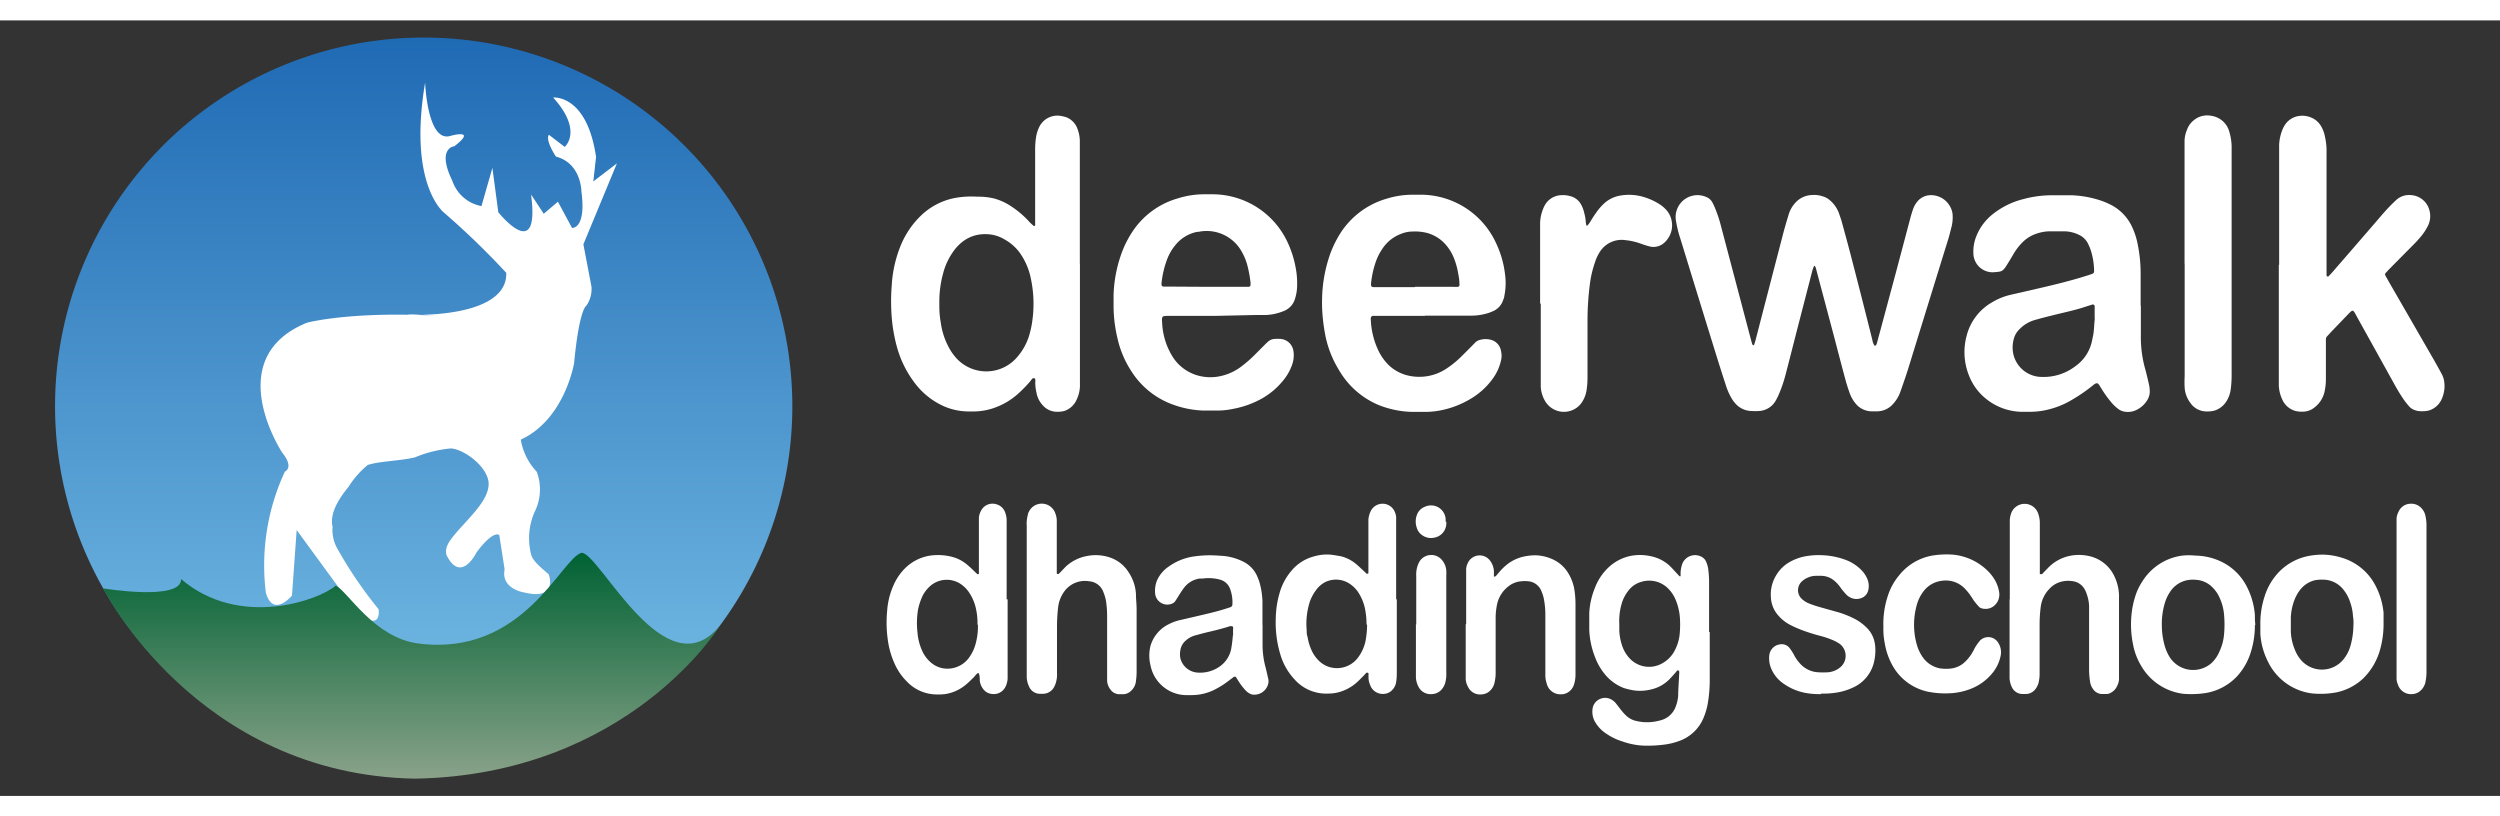 <svg width="196" height="64" id="Layer_1" data-name="Layer 1" xmlns="http://www.w3.org/2000/svg" xmlns:xlink="http://www.w3.org/1999/xlink" viewBox="0 0 228.88 71"><rect x="0" y="0" width="228.88" height="71" fill="#333333" stroke="none"/><defs><style>.cls-1{fill:url(#linear-gradient);}.cls-2{fill:#fff;}.cls-3{fill-rule:evenodd;fill:url(#linear-gradient-2);}</style><linearGradient id="linear-gradient" x1="38.79" y1="69.08" x2="38.79" y2="1.57" gradientUnits="userSpaceOnUse"><stop offset="0" stop-color="#7bc2e8"/><stop offset="1" stop-color="#1f6ab4"/></linearGradient><linearGradient id="linear-gradient-2" x1="37.67" y1="69.43" x2="37.67" y2="48.74" gradientUnits="userSpaceOnUse"><stop offset="0" stop-color="#89a289"/><stop offset="1" stop-color="#006233"/></linearGradient></defs><g id="Sifal_school" data-name="Sifal school"><path class="cls-1" d="M72.54,35.32A33.75,33.75,0,1,1,38.8,1.57,33.75,33.75,0,0,1,72.54,35.32Z"/><path class="cls-2" d="M24.34,52.39a20.35,20.35,0,0,1,1.74-11.08s.87-.35-.23-1.72c0,0-5.73-8.64,2.24-11.91,0,0,3.83-1.05,11.75-.65-8.21-.61,6.67,1.51,6.51-3.92a72.36,72.36,0,0,0-5.7-5.51s-3.31-2.53-1.73-11.91c0,0,.2,5.55,2.33,4.88,0,0,2.5-.71.35.95,0,0-1.66.14-.19,3.16A3.49,3.49,0,0,0,44.08,17l1-3.5.54,4.06s3.85,4.84,3-1.62l1.16,1.76,1.3-1.1L52.37,19s1.32.13.86-3.33c0,0,0-2.59-2.33-3.2,0,0-1-1.47-.65-2l1.45,1.11s1.72-1.45-1.06-4.52c0,0,3.09-.33,3.93,5.44l-.25,2.24,2.16-1.65L53.41,20.5l.74,3.87a2.67,2.67,0,0,1-.46,1.74s-.65.24-1.13,5.27c0,0-.85,5.15-4.88,7a5.6,5.6,0,0,0,1.46,2.94,4.59,4.59,0,0,1-.2,3.69,6,6,0,0,0-.3,3.94c.22.65,1,1.23,1.6,1.77,0,0,.94,2.48-2.39,1.62,0,0-2-.35-1.65-2.08l-.49-3.14s-.49-.54-2.08,1.58c0,0-1.38,2.85-2.7.35,0,0-.36-.55.31-1.48,1.15-1.61,3.64-3.51,3.49-5.28-.16-1.56-2.4-3.09-3.47-3.1A11,11,0,0,0,38,40c-1.32.33-3.23.34-4.33.7a8.28,8.28,0,0,0-1.76,2c-1.16,1.41-1.71,2.64-1.46,3.67a3.41,3.41,0,0,0,.38,1.89,39,39,0,0,0,3.83,5.65s.36,2.17-2,.27l-5.5-7.52-.43,6S25,54.74,24.34,52.39Z"/><path class="cls-3" d="M16.58,51.15c5.41,4.61,12.73,1.87,14.15.6,1.1.46,3.45,4.77,7.6,5.3,9.61,1.23,13.07-7.85,14.92-8.31,1.65,0,7.67,12.75,12.66,6.68,0,0-8.36,13.65-27.91,14C18,69.06,9.44,52,9.44,52S16.64,53.19,16.58,51.15Z"/></g><path class="cls-2" d="M171.67,29.79s.09-.06.11-.1a1.43,1.43,0,0,0,.09-.27c.56-2.07,1.11-4.14,1.67-6.21l1.35-5.09c.07-.27.15-.54.24-.8a2.3,2.3,0,0,1,.37-.69,1.6,1.6,0,0,1,1.2-.63,2,2,0,0,1,2,1.43,1.62,1.62,0,0,1,.07.44,3.7,3.7,0,0,1-.08.94c-.1.38-.19.77-.3,1.14q-1.86,6-3.71,12c-.21.67-.45,1.34-.68,2a3.2,3.2,0,0,1-.71,1.19,1.94,1.94,0,0,1-1.44.65h-.56a1.94,1.94,0,0,1-1.26-.55A3.2,3.2,0,0,1,169.3,34c-.13-.37-.25-.74-.35-1.12-.34-1.26-.67-2.52-1-3.79l-1.68-6.32a.56.56,0,0,0-.14-.3l-.05,0s0,0,0,0-.11.28-.15.42l-1.47,5.69c-.33,1.3-.66,2.6-1,3.9a12.33,12.33,0,0,1-.56,1.65,5.66,5.66,0,0,1-.34.7,1.87,1.87,0,0,1-1.51.93,5.15,5.15,0,0,1-.68,0A2,2,0,0,1,159,35.2a3,3,0,0,1-.51-.67,6.14,6.14,0,0,1-.52-1.24c-.33-1-.67-2.09-1-3.15q-1.57-5.07-3.13-10.16a10.83,10.83,0,0,1-.41-1.68,2,2,0,0,1,2.81-2.12,1.08,1.08,0,0,1,.53.48,5.69,5.69,0,0,1,.26.56,11.79,11.79,0,0,1,.54,1.65q1.3,4.92,2.6,9.85l.23.86a.44.44,0,0,0,.08.15.23.23,0,0,0,.1,0s0,0,0,0,.11-.31.15-.48q1.23-4.76,2.47-9.53c.17-.67.37-1.33.57-2a2.78,2.78,0,0,1,.66-1.09,2.12,2.12,0,0,1,1.4-.64,2.49,2.49,0,0,1,1.05.12,1.7,1.7,0,0,1,.68.38,2.88,2.88,0,0,1,.81,1.19c.1.3.21.6.29.91.26.95.52,1.9.77,2.86.68,2.62,1.35,5.24,2,7.86a1.11,1.11,0,0,0,.19.47Z"/><path class="cls-2" d="M98.87,22.27V32.68c0,.28,0,.56,0,.84a3.12,3.12,0,0,1-.32,1.24,1.87,1.87,0,0,1-1.12,1,2.43,2.43,0,0,1-.66.07,1.71,1.71,0,0,1-1.29-.58,2.23,2.23,0,0,1-.58-1.13,4.21,4.21,0,0,1-.12-1,1.34,1.34,0,0,0,0-.28.24.24,0,0,0-.06-.08s-.1,0-.15,0-.18.19-.26.29a12.16,12.16,0,0,1-1.18,1.2,6.44,6.44,0,0,1-1.86,1.13,5.73,5.73,0,0,1-2,.42h-.67a5.68,5.68,0,0,1-2.53-.64,6.83,6.83,0,0,1-2.4-2.07,9.64,9.64,0,0,1-1.5-3,14.89,14.89,0,0,1-.47-2.3,18,18,0,0,1-.06-3.52,11.32,11.32,0,0,1,.88-3.8,8,8,0,0,1,1.84-2.64,6.13,6.13,0,0,1,3.05-1.57,8.37,8.37,0,0,1,2.06-.12A6.17,6.17,0,0,1,91,16.3a5.29,5.29,0,0,1,1.53.69,8.68,8.68,0,0,1,1.78,1.53l.33.3s.12,0,.13-.06a.88.88,0,0,0,0-.16c0-.17,0-.34,0-.51V11.88a7.2,7.2,0,0,1,.09-1.23,3.29,3.29,0,0,1,.34-1,1.85,1.85,0,0,1,2-.89,2.62,2.62,0,0,1,.48.13,1.76,1.76,0,0,1,.95,1A3.21,3.21,0,0,1,98.86,11c0,.28,0,.56,0,.84V22.27ZM86,26a8.36,8.36,0,0,0,.13,1.67,6.69,6.69,0,0,0,.69,2.18,4.9,4.9,0,0,0,.76,1.1,3.71,3.71,0,0,0,5.59-.18,5.39,5.39,0,0,0,1-1.76,8.7,8.7,0,0,0,.37-1.74,11,11,0,0,0-.16-3.62,6.15,6.15,0,0,0-1-2.35A4.29,4.29,0,0,0,92,20.07a3.34,3.34,0,0,0-1.81-.5,3.29,3.29,0,0,0-1.9.57,4,4,0,0,0-1,1,6,6,0,0,0-.94,2A9.83,9.83,0,0,0,86,26Z"/><path class="cls-2" d="M208.66,22.38V12.3c0-.3,0-.6,0-.9a4.11,4.11,0,0,1,.23-1.2,2.65,2.65,0,0,1,.38-.75,1.87,1.87,0,0,1,1-.66,2.07,2.07,0,0,1,1.21.06,1.88,1.88,0,0,1,1.05.89,2.79,2.79,0,0,1,.32.89A5.73,5.73,0,0,1,213,11.8v11c0,.19,0,.38,0,.56a.11.11,0,0,0,.07.08.12.12,0,0,0,.1,0l.34-.36,3.82-4.41c.4-.47.8-.94,1.21-1.39q.4-.43.84-.84a1.73,1.73,0,0,1,1.28-.45,1.86,1.86,0,0,1,1.76,1.4,2,2,0,0,1-.14,1.42,5.1,5.1,0,0,1-.5.8,11.12,11.12,0,0,1-1,1.1l-2.09,2.11-.3.33a.18.18,0,0,0,0,.21l.27.49,4,6.94c.29.5.57,1,.85,1.52a2.22,2.22,0,0,1,.24.62,2.91,2.91,0,0,1-.17,1.65,1.89,1.89,0,0,1-1.23,1.14,3,3,0,0,1-.89.05,1.62,1.62,0,0,1-.38-.09,1.19,1.19,0,0,1-.55-.38,6.26,6.26,0,0,1-.45-.57c-.34-.49-.64-1-.93-1.53l-3.33-6c-.44-.8-.35-.8-1-.14l-1.47,1.53-.3.33a.43.43,0,0,0-.11.26v.45c0,1.06,0,2.12,0,3.19a5.36,5.36,0,0,1-.1,1.06,2.49,2.49,0,0,1-.89,1.51,1.71,1.71,0,0,1-1.18.43,2.2,2.2,0,0,1-.67-.08,1.86,1.86,0,0,1-1.14-1,3.42,3.42,0,0,1-.33-1.29c0-.28,0-.56,0-.84V22.38Z"/><path class="cls-2" d="M196,26.12c0,.91,0,1.83,0,2.74a10.78,10.78,0,0,0,.41,3.1c.12.45.23.91.33,1.36a2.74,2.74,0,0,1,.07.5,1.5,1.5,0,0,1-.26,1,2.32,2.32,0,0,1-.91.82,1.76,1.76,0,0,1-1.19.17,1.27,1.27,0,0,1-.56-.27,3.49,3.49,0,0,1-.49-.45,9.36,9.36,0,0,1-.62-.79c-.19-.26-.35-.53-.52-.8s-.25-.41-.61-.12a14.93,14.93,0,0,1-2,1.38,7.71,7.71,0,0,1-2.23.89,7,7,0,0,1-1.38.18c-.36,0-.71,0-1.07,0a5.34,5.34,0,0,1-3.52-1.52,5.07,5.07,0,0,1-1.17-1.76,5.74,5.74,0,0,1-.23-3.68,4.92,4.92,0,0,1,2.36-3.08,5.88,5.88,0,0,1,1.71-.68l2.4-.55c1.57-.36,3.13-.74,4.66-1.23.14-.05.28-.09.42-.15a.24.24,0,0,0,.12-.18V22.9a6.54,6.54,0,0,0-.31-1.87,4.37,4.37,0,0,0-.29-.67,1.73,1.73,0,0,0-.77-.72,3.2,3.2,0,0,0-1.29-.33c-.5,0-1,0-1.51,0a4.21,4.21,0,0,0-1.21.25,3.27,3.27,0,0,0-1.13.71,5.26,5.26,0,0,0-.83,1.05c-.21.36-.42.71-.64,1.06-.39.64-.53.62-1.13.67a1.76,1.76,0,0,1-1.94-1.65,3.79,3.79,0,0,1,.29-1.7,4.87,4.87,0,0,1,1.53-2,7.34,7.34,0,0,1,2.75-1.34,10.05,10.05,0,0,1,2.44-.35c.67,0,1.35,0,2,0a9.51,9.51,0,0,1,2.79.53,7.54,7.54,0,0,1,.82.36,4.33,4.33,0,0,1,1.95,2.1,6.83,6.83,0,0,1,.5,1.65,13.47,13.47,0,0,1,.24,2.45c0,1,0,2,0,3Zm-4.23,1.2v-1a.88.88,0,0,0,0-.16.17.17,0,0,0-.2-.15l-.16.05-.85.27c-.85.26-1.73.44-2.6.66-.56.14-1.12.28-1.67.44a3.14,3.14,0,0,0-1.38.82,1.9,1.9,0,0,0-.54.9,2.87,2.87,0,0,0-.11.77,2.68,2.68,0,0,0,2.63,2.72,4.79,4.79,0,0,0,3.14-1,3.73,3.73,0,0,0,1.42-2c.07-.21.1-.44.15-.65.13-.55.11-1.11.19-1.72Z"/><path class="cls-2" d="M130.45,27.05h-4.21l-.56,0a.22.22,0,0,0-.18.19.43.43,0,0,0,0,.16,7.27,7.27,0,0,0,.64,2.71,4.79,4.79,0,0,0,1,1.45,3.84,3.84,0,0,0,2,1,4.49,4.49,0,0,0,3.27-.67,8.81,8.81,0,0,0,1.39-1.13l1-1,.27-.28a.9.9,0,0,1,.39-.22,1.87,1.87,0,0,1,1.1,0,1.26,1.26,0,0,1,.86,1,1.87,1.87,0,0,1,0,.88,4.55,4.55,0,0,1-.86,1.8,6.68,6.68,0,0,1-2,1.75,8.48,8.48,0,0,1-2.61,1,7.21,7.21,0,0,1-1.39.15h-1.3a8.82,8.82,0,0,1-3-.61A7.57,7.57,0,0,1,122.58,32a9.65,9.65,0,0,1-1.21-3,16.82,16.82,0,0,1-.26-1.71,14.31,14.31,0,0,1-.07-1.85,13.05,13.05,0,0,1,.76-4.11,10.13,10.13,0,0,1,.89-1.81,7.51,7.51,0,0,1,4.3-3.21,8,8,0,0,1,2.27-.35h1A7.6,7.6,0,0,1,137,20.46a9.09,9.09,0,0,1,.79,2.79,5.91,5.91,0,0,1-.07,2c0,.12-.07.25-.11.37a1.66,1.66,0,0,1-.92,1,4,4,0,0,1-.8.27,5.06,5.06,0,0,1-1.17.14h-4.26Zm-.91-2.66H133a4,4,0,0,0,.5,0s.1-.06.11-.11a.55.55,0,0,0,0-.22c0-.31-.06-.63-.12-.94a6.47,6.47,0,0,0-.44-1.5,4.22,4.22,0,0,0-.88-1.29,3.49,3.49,0,0,0-1.59-.89,4.59,4.59,0,0,0-1.28-.11,2.77,2.77,0,0,0-1,.2,3.5,3.5,0,0,0-1.76,1.41,4.89,4.89,0,0,0-.63,1.3,8.56,8.56,0,0,0-.39,1.86c0,.22,0,.31.27.32h3.75Z"/><path class="cls-2" d="M111.29,27.05h-4.21c-.74,0-.73,0-.68.71a6.4,6.4,0,0,0,1,3.1,4,4,0,0,0,2.26,1.65,4.32,4.32,0,0,0,1.72.12,4.85,4.85,0,0,0,2.34-1,11.65,11.65,0,0,0,1.06-.92l1-1a3.57,3.57,0,0,1,.28-.27,1,1,0,0,1,.65-.28,4.34,4.34,0,0,1,.51,0,1.29,1.29,0,0,1,1.19,1.07,2.52,2.52,0,0,1-.09,1.22,4.66,4.66,0,0,1-.87,1.55,6.79,6.79,0,0,1-1.82,1.56,8.52,8.52,0,0,1-2.72,1,7.13,7.13,0,0,1-1.39.16h-1.29a8.85,8.85,0,0,1-2.74-.51,7.51,7.51,0,0,1-3.89-3.06,9.11,9.11,0,0,1-1.3-3.08,12.75,12.75,0,0,1-.35-2.88c0-.36,0-.71,0-1.07a12.31,12.31,0,0,1,.88-4.19,9.57,9.57,0,0,1,.84-1.58,7.42,7.42,0,0,1,4.21-3.07,7.91,7.91,0,0,1,2.26-.36h1a7.59,7.59,0,0,1,6.78,4.48,9.37,9.37,0,0,1,.69,2.18,7.58,7.58,0,0,1,.14,1.84,4.11,4.11,0,0,1-.2,1.1,1.71,1.71,0,0,1-1,1.08,4.83,4.83,0,0,1-1.63.37c-.3,0-.6,0-.9,0Zm-.86-2.66h3.48l.44,0a.19.19,0,0,0,.14-.16c0-.07,0-.15,0-.22a11.29,11.29,0,0,0-.28-1.54,5.19,5.19,0,0,0-.5-1.25,3.67,3.67,0,0,0-4-1.86l-.11,0a3.4,3.4,0,0,0-2,1.22,4.64,4.64,0,0,0-.77,1.35,8.7,8.7,0,0,0-.49,2.12,1,1,0,0,0,0,.17.21.21,0,0,0,.15.15l.5,0Z"/><path class="cls-2" d="M156.53,56v4.43a12.64,12.64,0,0,1-.2,2.22,6.15,6.15,0,0,1-.4,1.28,3.78,3.78,0,0,1-2.09,2,6.14,6.14,0,0,1-1.46.37,11.94,11.94,0,0,1-1.79.1A6.69,6.69,0,0,1,148.5,66a5.25,5.25,0,0,1-1.41-.68,3.19,3.19,0,0,1-1-1,1.86,1.86,0,0,1-.3-1.17,1.15,1.15,0,0,1,.78-1.06,1.13,1.13,0,0,1,.77,0,1.43,1.43,0,0,1,.62.46l.48.62a4.58,4.58,0,0,0,.42.46,1.89,1.89,0,0,0,.92.5,4.2,4.2,0,0,0,1.62.08,5.19,5.19,0,0,0,.76-.17,2,2,0,0,0,1.27-1.26,3.62,3.62,0,0,0,.21-.92c0-.67.07-1.34.09-2a.82.82,0,0,0,0-.27s0-.06-.07-.07a.12.12,0,0,0-.1,0,1.81,1.81,0,0,0-.18.21c-.19.21-.37.42-.57.62a3.39,3.39,0,0,1-1.6.89,4.25,4.25,0,0,1-1.55.11,6.24,6.24,0,0,1-1-.23,4.17,4.17,0,0,1-1.78-1.32,5.52,5.52,0,0,1-.89-1.61,7.6,7.6,0,0,1-.49-2.4c0-.51,0-1,0-1.52A6.93,6.93,0,0,1,146,52a5,5,0,0,1,1.17-1.83A4.18,4.18,0,0,1,149.43,49a4.57,4.57,0,0,1,1.73.06,3.56,3.56,0,0,1,1.72.89c.23.22.43.46.65.69l.23.25s.07,0,.1,0,0,0,0,0,0-.22,0-.33a2.85,2.85,0,0,1,.11-.66,1.25,1.25,0,0,1,1.88-.75.85.85,0,0,1,.33.37,2.38,2.38,0,0,1,.2.64,8.48,8.48,0,0,1,.09,1.23V56Zm-8.28-.77c0,.2,0,.41,0,.61a4.94,4.94,0,0,0,.23,1.32,3.2,3.2,0,0,0,.72,1.25,2.43,2.43,0,0,0,2.93.48,2.84,2.84,0,0,0,1.08-1,4.06,4.06,0,0,0,.58-1.85,8.9,8.9,0,0,0,0-1.46,5.28,5.28,0,0,0-.35-1.46,3.19,3.19,0,0,0-.73-1.12,2.44,2.44,0,0,0-2.44-.6,2.24,2.24,0,0,0-1.22.85,3.42,3.42,0,0,0-.58,1.14,5.67,5.67,0,0,0-.22,1.88Z"/><path class="cls-2" d="M200,22.26V12c0-.33,0-.67,0-1a2.75,2.75,0,0,1,.23-1,1.88,1.88,0,0,1,.57-.82,1.91,1.91,0,0,1,1.62-.45,2,2,0,0,1,1.69,1.51,5,5,0,0,1,.2,1.27c0,.15,0,.3,0,.45V32.54a9.32,9.32,0,0,1-.09,1.29,2.68,2.68,0,0,1-.36,1,2,2,0,0,1-1.11.89,2.53,2.53,0,0,1-.72.08,1.79,1.79,0,0,1-1.49-.77,2.62,2.62,0,0,1-.53-1.39,9.39,9.39,0,0,1,0-1.06V22.26Z"/><path class="cls-2" d="M141,25.93V19.5c0-.34,0-.68,0-1a3.77,3.77,0,0,1,.22-1.1,3.05,3.05,0,0,1,.2-.46A1.79,1.79,0,0,1,143,16a2.21,2.21,0,0,1,.72.08,1.55,1.55,0,0,1,1,.72,2.8,2.8,0,0,1,.32.83,3.8,3.8,0,0,1,.14.82,1.91,1.91,0,0,0,.06.33s0,0,0,0,.09,0,.1,0l.17-.22c.2-.32.39-.64.61-.94a5,5,0,0,1,.77-.89,2.9,2.9,0,0,1,1.33-.67,4.66,4.66,0,0,1,2.43.16,5.47,5.47,0,0,1,1.27.6,3,3,0,0,1,.71.62,2.14,2.14,0,0,1-.28,2.93,1.46,1.46,0,0,1-1.41.3c-.26-.07-.5-.15-.75-.24a5.71,5.71,0,0,0-1.36-.31,2.36,2.36,0,0,0-2.36,1.07,4,4,0,0,0-.46,1,9.77,9.77,0,0,0-.44,1.85,25.93,25.93,0,0,0-.23,3.41c0,1.75,0,3.5,0,5.26a7.68,7.68,0,0,1-.09,1.17,2.77,2.77,0,0,1-.37,1,1.93,1.93,0,0,1-1,.83,2,2,0,0,1-2.4-.82,2.93,2.93,0,0,1-.42-1.32c0-.31,0-.63,0-.95V25.93Z"/><path class="cls-2" d="M92.25,53v7.28a2.07,2.07,0,0,1-.16.65,1.28,1.28,0,0,1-.32.45,1.18,1.18,0,0,1-.88.29,1.12,1.12,0,0,1-.76-.32,1.59,1.59,0,0,1-.43-.9c0-.22,0-.44-.08-.66,0,0-.11-.08-.14,0l-.13.11a2.75,2.75,0,0,1-.22.26c-.21.2-.42.42-.65.61a3.86,3.86,0,0,1-1.85.89,4,4,0,0,1-.78.05A3.79,3.79,0,0,1,83,60.5a5.34,5.34,0,0,1-1.12-1.66,7.65,7.65,0,0,1-.57-1.93,11.33,11.33,0,0,1-.09-2.85,6.93,6.93,0,0,1,.55-2.27,5.07,5.07,0,0,1,1-1.54A4.17,4.17,0,0,1,85.15,49a5.17,5.17,0,0,1,1.84.07,3.51,3.51,0,0,1,1.59.79c.23.19.44.4.65.6l.25.24s.13,0,.14-.05a1,1,0,0,0,0-.17c0-.16,0-.33,0-.5V46.41c0-.3,0-.6,0-.9a1.67,1.67,0,0,1,.23-.68,1.17,1.17,0,0,1,1.3-.55,1.19,1.19,0,0,1,.9.84,2,2,0,0,1,.11.6V53Zm-2.76,2.32A5.89,5.89,0,0,0,89.38,54a4.34,4.34,0,0,0-.7-1.69,2.84,2.84,0,0,0-.67-.67,2.29,2.29,0,0,0-2.93.22,3,3,0,0,0-.65.9,5.72,5.72,0,0,0-.38,1.17A7.48,7.48,0,0,0,84,56.05a4.85,4.85,0,0,0,.43,1.67,3,3,0,0,0,.8,1.07,2.3,2.3,0,0,0,1.83.54,2.44,2.44,0,0,0,1.74-1.11,3.73,3.73,0,0,0,.51-1.11,5.92,5.92,0,0,0,.22-1.78Z"/><path class="cls-2" d="M127.88,53q0,3.3,0,6.61c0,.29,0,.59-.05.89a1.31,1.31,0,0,1-.33.76,1.12,1.12,0,0,1-.83.4,1.22,1.22,0,0,1-1.24-.84,1.81,1.81,0,0,1-.14-.6c0-.13,0-.26,0-.39s0-.06-.05-.09a.13.13,0,0,0-.16,0l-.26.28c-.21.21-.42.43-.65.63a4.06,4.06,0,0,1-1.83.91,4.11,4.11,0,0,1-.78.07,3.86,3.86,0,0,1-3.08-1.34,5.67,5.67,0,0,1-1.24-2.17,10.09,10.09,0,0,1-.36-1.63,10.73,10.73,0,0,1-.08-1.79,8.69,8.69,0,0,1,.33-2.21,5.36,5.36,0,0,1,1.11-2.11,4,4,0,0,1,2.1-1.32,4.11,4.11,0,0,1,1.78-.11l.6.1a3.47,3.47,0,0,1,1.4.69c.24.2.47.42.71.64l.28.27a.11.11,0,0,0,.1,0s.07,0,.07-.07l0-.5V46.33c0-.2,0-.41,0-.61a2.13,2.13,0,0,1,.22-.81,1.21,1.21,0,0,1,2.19.07,1.55,1.55,0,0,1,.13.48c0,.3,0,.6,0,.9V53Zm-2.77,2.31a7.39,7.39,0,0,0-.16-1.54,4.41,4.41,0,0,0-.58-1.38,2.76,2.76,0,0,0-1-.93,2.26,2.26,0,0,0-1.9-.1,2.34,2.34,0,0,0-1,.82,3.89,3.89,0,0,0-.54,1,6.61,6.61,0,0,0-.3,2.65c0,.21,0,.41.08.61a4.73,4.73,0,0,0,.44,1.38,3.16,3.16,0,0,0,.6.81,2.34,2.34,0,0,0,1.61.67,2.4,2.4,0,0,0,1.95-.94A3.89,3.89,0,0,0,125,56.9a8.12,8.12,0,0,0,.16-1.57Z"/><path class="cls-2" d="M184,53V46.42c0-.21,0-.42,0-.62a2.14,2.14,0,0,1,.14-.71,1.31,1.31,0,0,1,2.47.09,2.5,2.5,0,0,1,.14.77c0,.35,0,.71,0,1.06v3.08c0,.17,0,.34,0,.51s0,.06.05.09.11,0,.16,0l.15-.16.35-.36A3.84,3.84,0,0,1,189.61,49a4.22,4.22,0,0,1,1.77.07,3.34,3.34,0,0,1,2,1.46A4.32,4.32,0,0,1,194,52.6c0,.41,0,.82,0,1.23V59.6c0,.24,0,.49,0,.73a1.58,1.58,0,0,1-.19.64,1.23,1.23,0,0,1-.52.56.81.81,0,0,1-.43.14h-.44a1,1,0,0,1-.8-.46,1.46,1.46,0,0,1-.27-.67,7.45,7.45,0,0,1-.09-1.06c0-1.6,0-3.21,0-4.82,0-.35,0-.71,0-1.06a3.64,3.64,0,0,0-.22-1.09,1.94,1.94,0,0,0-.15-.36,1.46,1.46,0,0,0-1.14-.81,2.49,2.49,0,0,0-1.27.12,2.2,2.2,0,0,0-.87.6,2.88,2.88,0,0,0-.77,1.58,12.66,12.66,0,0,0-.11,1.73c0,1.46,0,2.92,0,4.37a3.38,3.38,0,0,1-.11.95,1.57,1.57,0,0,1-.25.5,1.11,1.11,0,0,1-.9.48h-.34a1.08,1.08,0,0,1-.93-.61,2.13,2.13,0,0,1-.22-.81c0-.22,0-.45,0-.67V53Z"/><path class="cls-2" d="M94,52.94V46.27a3,3,0,0,1,.1-1c0-.13.08-.25.14-.37a1.31,1.31,0,0,1,2.38.24,1.94,1.94,0,0,1,.13.71c0,.19,0,.38,0,.56v3.81c0,.13,0,.26,0,.39a.08.08,0,0,0,.07.07.11.11,0,0,0,.1,0l.2-.2.43-.45a3.85,3.85,0,0,1,2-1,4.06,4.06,0,0,1,2,.12,3.22,3.22,0,0,1,1.78,1.38,4,4,0,0,1,.67,2c0,.47.06.94.06,1.4v5.66a6.54,6.54,0,0,1-.06.89,1.38,1.38,0,0,1-.44.89,1.05,1.05,0,0,1-.75.32h-.34a1,1,0,0,1-.84-.48,1.44,1.44,0,0,1-.27-.72c0-.32,0-.64,0-.95,0-1.55,0-3.1,0-4.65,0-.47,0-.94-.06-1.4a3.81,3.81,0,0,0-.28-1.14,1.49,1.49,0,0,0-1.3-1,2.33,2.33,0,0,0-2.33,1,3.05,3.05,0,0,0-.52,1.41,16.08,16.08,0,0,0-.1,1.84v4.15a2.54,2.54,0,0,1-.12.94,2.17,2.17,0,0,1-.15.35,1.16,1.16,0,0,1-1,.61h-.28a1.08,1.08,0,0,1-1-.65,2.15,2.15,0,0,1-.22-.86c0-.22,0-.45,0-.67V52.94Z"/><path class="cls-2" d="M115.59,55.33c0,.6,0,1.19,0,1.79a7.87,7.87,0,0,0,.29,2.16c.08.32.15.65.23,1a.94.94,0,0,1,0,.44,1.31,1.31,0,0,1-1.45,1,.86.86,0,0,1-.21-.07,1.45,1.45,0,0,1-.44-.34,6,6,0,0,1-.58-.75l-.27-.43a.17.17,0,0,0-.24,0l-.41.31a8,8,0,0,1-1.27.81,4.66,4.66,0,0,1-2.1.52h-.62a3.37,3.37,0,0,1-3.19-2.73,3.69,3.69,0,0,1,0-1.78,3.22,3.22,0,0,1,1.71-2,4.42,4.42,0,0,1,1-.36l2.4-.56c.65-.15,1.3-.32,1.94-.53l.27-.09a.26.26,0,0,0,.18-.25A3.54,3.54,0,0,0,112.6,52a1.34,1.34,0,0,0-.94-.81,3.9,3.9,0,0,0-1.56-.09l-.27,0a2.17,2.17,0,0,0-1.38.78,7.49,7.49,0,0,0-.45.65c-.14.22-.27.44-.42.66a.65.65,0,0,1-.26.2,1.12,1.12,0,0,1-1.57-1,2.52,2.52,0,0,1,.19-1.15A3.06,3.06,0,0,1,107,50a5.25,5.25,0,0,1,2.15-.9,10.14,10.14,0,0,1,2.52-.09,5.12,5.12,0,0,1,2.15.54,2.69,2.69,0,0,1,1.31,1.41,4.7,4.7,0,0,1,.22.63,7.27,7.27,0,0,1,.23,1.6v2.19Zm-2.7,1v-.56a.93.93,0,0,0,0-.22.13.13,0,0,0-.12-.09.9.9,0,0,0-.16,0c-.62.2-1.25.36-1.89.51-.41.09-.83.21-1.24.32a2.11,2.11,0,0,0-.89.46,1.43,1.43,0,0,0-.52.89,1.86,1.86,0,0,0,0,.78,1.74,1.74,0,0,0,1.47,1.28,3.12,3.12,0,0,0,2.17-.58,2.57,2.57,0,0,0,1-1.54,11.19,11.19,0,0,0,.16-1.28Z"/><path class="cls-2" d="M206.44,55.31a8.2,8.2,0,0,1-.5,2.9,5.79,5.79,0,0,1-1.18,1.89A5.1,5.1,0,0,1,202,61.57a8.84,8.84,0,0,1-2.12.08,5.19,5.19,0,0,1-3.81-2.49,5.89,5.89,0,0,1-.78-2,9.14,9.14,0,0,1-.16-2.61,8.1,8.1,0,0,1,.48-2.18,5.7,5.7,0,0,1,.52-1A5.11,5.11,0,0,1,199.78,49,5.76,5.76,0,0,1,201,49a5.61,5.61,0,0,1,2.18.47,5.07,5.07,0,0,1,2.57,2.47,6.72,6.72,0,0,1,.69,2.52c0,.3,0,.6.05.9Zm-8.52.07a6.91,6.91,0,0,0,.27,1.9,4.18,4.18,0,0,0,.44,1,2.55,2.55,0,0,0,3.89.51,3.15,3.15,0,0,0,.67-1,4.64,4.64,0,0,0,.43-1.62,10,10,0,0,0,0-1.73,4.66,4.66,0,0,0-.45-1.67,3.09,3.09,0,0,0-.57-.82,2.32,2.32,0,0,0-1.64-.74,2.67,2.67,0,0,0-.89.08,2.44,2.44,0,0,0-1.41,1.05,3.76,3.76,0,0,0-.45.95,6.62,6.62,0,0,0-.29,2.08Z"/><path class="cls-2" d="M206.94,55.34a7.91,7.91,0,0,1,.4-2.64,5.64,5.64,0,0,1,1.34-2.24A5.14,5.14,0,0,1,211.54,49a6.59,6.59,0,0,1,1.17-.09,6.13,6.13,0,0,1,1.71.29,5.1,5.1,0,0,1,3,2.43,6.74,6.74,0,0,1,.8,2.6c0,.19,0,.37,0,.56s0,.3,0,.44a8.65,8.65,0,0,1-.32,2.38,5.9,5.9,0,0,1-1.54,2.63,5.09,5.09,0,0,1-2.51,1.29,7.93,7.93,0,0,1-2.23.08,5.21,5.21,0,0,1-4-2.94,6.48,6.48,0,0,1-.68-2.52c0-.28,0-.56,0-.84Zm8.53-.06c0-.21,0-.47-.05-.73a4.48,4.48,0,0,0-.25-1.26,3.42,3.42,0,0,0-.56-1.09,2.39,2.39,0,0,0-2-1,2.91,2.91,0,0,0-.78.08,2.47,2.47,0,0,0-1.27.88,3.66,3.66,0,0,0-.51.93,5.05,5.05,0,0,0-.32,1.58q0,.64,0,1.29a4.81,4.81,0,0,0,.34,1.58,3.32,3.32,0,0,0,.51.92,2.54,2.54,0,0,0,4,0,3.49,3.49,0,0,0,.59-1.13,7.18,7.18,0,0,0,.29-2Z"/><path class="cls-2" d="M134.23,55.27V51c0-.26,0-.52,0-.78a1.4,1.4,0,0,1,.15-.54,1.19,1.19,0,0,1,2-.27,1.76,1.76,0,0,1,.39,1c0,.17,0,.33,0,.5a.12.12,0,0,0,.1,0,.16.16,0,0,0,.09-.05l.29-.34a4.77,4.77,0,0,1,.9-.84,3.78,3.78,0,0,1,1.49-.62,5,5,0,0,1,.95-.09,4.08,4.08,0,0,1,1.67.42,3.2,3.2,0,0,1,1.36,1.29,4.12,4.12,0,0,1,.53,1.52,8.48,8.48,0,0,1,.09,1.23c0,1.18,0,2.35,0,3.53,0,1,0,1.94,0,2.91a3,3,0,0,1-.14.94,1.28,1.28,0,0,1-.68.78,1.7,1.7,0,0,1-.32.1h-.11a1.28,1.28,0,0,1-1.39-1,2.22,2.22,0,0,1-.12-.77V54.5a7.81,7.81,0,0,0-.12-1.45,3.53,3.53,0,0,0-.24-.8,1.42,1.42,0,0,0-1.19-.9,3,3,0,0,0-.67,0,2.16,2.16,0,0,0-1.22.51,2.82,2.82,0,0,0-1,1.7,6,6,0,0,0-.11,1.12c0,.71,0,1.42,0,2.12v2.86a3.79,3.79,0,0,1-.1.95,1.41,1.41,0,0,1-.6.91,1.28,1.28,0,0,1-.69.19,1.2,1.2,0,0,1-1.13-.68,1.65,1.65,0,0,1-.22-.69c0-.26,0-.52,0-.78V55.27Z"/><path class="cls-2" d="M166.7,61.68a7,7,0,0,1-1.51-.13,5.12,5.12,0,0,1-2-.9,3.11,3.11,0,0,1-1.11-1.52,2.43,2.43,0,0,1-.1-1,1.14,1.14,0,0,1,.94-1,.92.92,0,0,1,.87.27,3.81,3.81,0,0,1,.29.41,3,3,0,0,1,.22.39,3.87,3.87,0,0,0,.57.76,2.38,2.38,0,0,0,1.6.72,6.76,6.76,0,0,0,.9,0,2,2,0,0,0,1.16-.5,1.37,1.37,0,0,0-.1-2.1,3.9,3.9,0,0,0-.49-.28,7.58,7.58,0,0,0-1.21-.43,17.94,17.94,0,0,1-1.76-.55c-.35-.14-.69-.28-1-.44a3.66,3.66,0,0,1-1.11-.84,2.66,2.66,0,0,1-.73-1.72,3.36,3.36,0,0,1,.47-2,3.46,3.46,0,0,1,1-1.08,4.54,4.54,0,0,1,1.82-.7,6.66,6.66,0,0,1,1.34-.08,6.86,6.86,0,0,1,2.24.44,3.94,3.94,0,0,1,1.4.91,2.59,2.59,0,0,1,.56.83,1.69,1.69,0,0,1,.09,1,1,1,0,0,1-.68.76,1.21,1.21,0,0,1-.82,0,1.43,1.43,0,0,1-.43-.25,5.43,5.43,0,0,1-.62-.73,3.09,3.09,0,0,0-.6-.65,1.89,1.89,0,0,0-1.09-.42h-.56a1.78,1.78,0,0,0-.71.15,1.82,1.82,0,0,0-.56.35A1.09,1.09,0,0,0,165,53a2.17,2.17,0,0,0,.67.4c.31.12.63.23,1,.33l1.57.44a8.66,8.66,0,0,1,1.46.57,4.42,4.42,0,0,1,1.22.88,2.58,2.58,0,0,1,.65,1.09,4,4,0,0,1,.1.5,4.56,4.56,0,0,1-.15,1.72,3.4,3.4,0,0,1-1.58,2,5.57,5.57,0,0,1-1.63.58,7.46,7.46,0,0,1-1.56.12Z"/><path class="cls-2" d="M172.43,55.55a8.14,8.14,0,0,1,.45-3,5.56,5.56,0,0,1,1-1.76,5,5,0,0,1,3-1.79,8.08,8.08,0,0,1,1.9-.09,5.23,5.23,0,0,1,3.35,1.64,3.93,3.93,0,0,1,.58.82,3.23,3.23,0,0,1,.32,1,1.34,1.34,0,0,1-.68,1.37,1.24,1.24,0,0,1-1,.06.44.44,0,0,1-.18-.13c-.14-.15-.27-.3-.4-.47s-.2-.31-.31-.46a4.57,4.57,0,0,0-.72-.86,2.42,2.42,0,0,0-2-.57,2.46,2.46,0,0,0-1.67,1,3.66,3.66,0,0,0-.6,1.26,6.74,6.74,0,0,0-.18,2.61,6.3,6.3,0,0,0,.27,1.2,3.92,3.92,0,0,0,.45.89,2.48,2.48,0,0,0,1.38,1,1.27,1.27,0,0,0,.28.06,3.72,3.72,0,0,0,1,0,2.24,2.24,0,0,0,1.24-.61,3.94,3.94,0,0,0,.75-1c.08-.15.15-.3.24-.44s.24-.34.37-.5a1.06,1.06,0,0,1,1.58.07,1.6,1.6,0,0,1,.3,1.38,3.63,3.63,0,0,1-.65,1.41,4.8,4.8,0,0,1-2.19,1.6,6,6,0,0,1-2,.37,7.8,7.8,0,0,1-1.45-.09A4.87,4.87,0,0,1,173.23,59a6.21,6.21,0,0,1-.68-2,6.38,6.38,0,0,1-.12-1.46Z"/><path class="cls-2" d="M219.41,52.94V46.5c0-.3,0-.6,0-.9a1.54,1.54,0,0,1,.17-.59,1.22,1.22,0,0,1,1.09-.76,1.26,1.26,0,0,1,1.05.44,1.44,1.44,0,0,1,.34.7,3.84,3.84,0,0,1,.09.83V59.5a4.82,4.82,0,0,1-.08,1,1.48,1.48,0,0,1-.39.79,1.21,1.21,0,0,1-.84.39,1.26,1.26,0,0,1-1.3-.86,1.43,1.43,0,0,1-.13-.54c0-.28,0-.56,0-.84v-6.5Z"/><path class="cls-2" d="M129.66,55.3V50.88a2.49,2.49,0,0,1,.12-.94,2.07,2.07,0,0,1,.21-.45,1.27,1.27,0,0,1,1.92-.2,1.66,1.66,0,0,1,.5,1.09,3.27,3.27,0,0,1,0,.44v8.9a3,3,0,0,1-.1.94,1.63,1.63,0,0,1-.28.54,1.24,1.24,0,0,1-1,.48,1.22,1.22,0,0,1-1.18-.71,2,2,0,0,1-.22-.8c0-.21,0-.41,0-.62V55.3Z"/><path class="cls-2" d="M132.41,45.9a1.35,1.35,0,0,1-.08.6,1.31,1.31,0,0,1-1,.85,1.37,1.37,0,0,1-1.11-.21,1.23,1.23,0,0,1-.5-.66,1.74,1.74,0,0,1,0-1.21,1.26,1.26,0,0,1,.77-.76,1.34,1.34,0,0,1,1.86,1.11,2.62,2.62,0,0,1,0,.28Z"/></svg>
